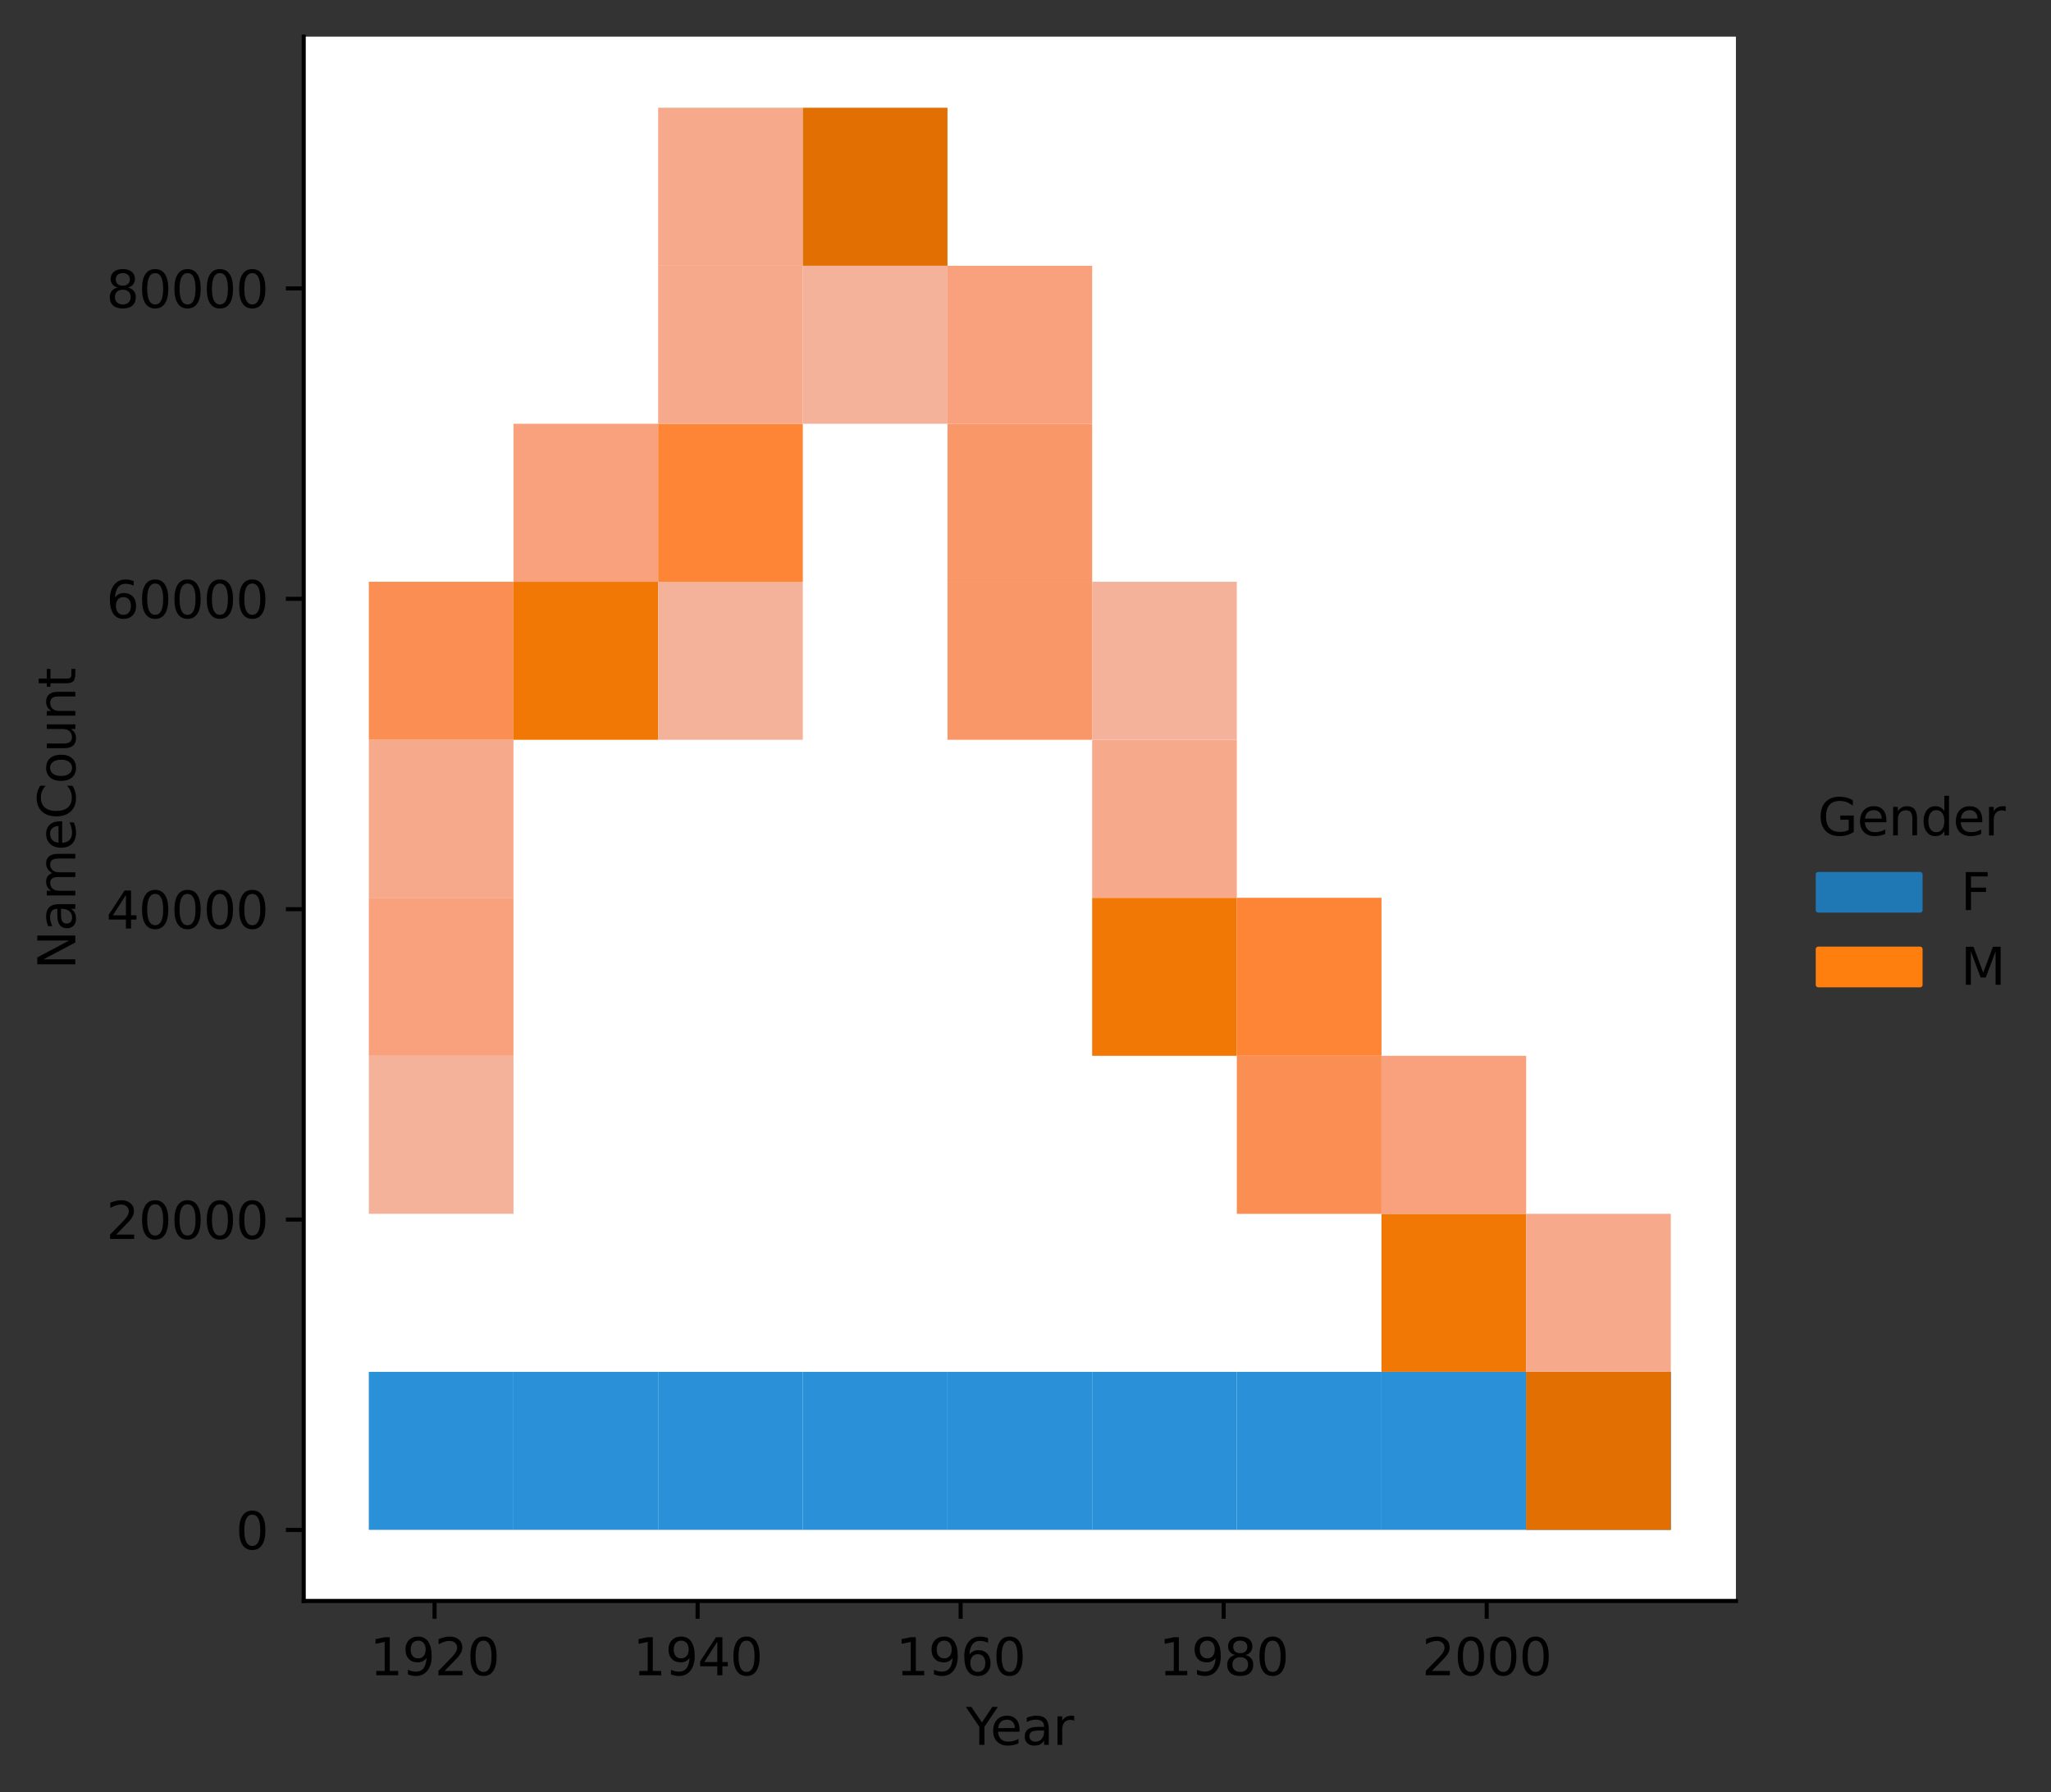 <?xml version="1.0" encoding="utf-8" standalone="no"?>
<!DOCTYPE svg PUBLIC "-//W3C//DTD SVG 1.1//EN"
  "http://www.w3.org/Graphics/SVG/1.1/DTD/svg11.dtd">
<svg height="352.156pt" version="1.1" viewBox="0 0 403.091 352.156" width="403.091pt" xmlns="http://www.w3.org/2000/svg" xmlns:xlink="http://www.w3.org/1999/xlink">
 <rect x="0" y="0" width="403.091" height="352.156" fill="#333333" stroke="none"/>
 <defs>
  <style type="text/css">*{stroke-linecap:butt;stroke-linejoin:round;}</style>
 </defs>
 <g id="figure_1">
  <g id="patch_1">
   <path d="M -0 352.156 
L 403.091 352.156 
L 403.091 0 
L -0 0 
z
" style="fill:none;"/>
  </g>
  <g id="axes_1">
   <g id="patch_2">
    <path d="M 59.691 314.6 
L 341.167 314.6 
L 341.167 7.2 
L 59.691 7.2 
z
" style="fill:#ffffff;"/>
   </g>
   <g id="QuadMesh_1">
    <path clip-path="url(#p4cb84ebfcb)" d="M 72.485 300.627 
L 100.917 300.627 
L 100.917 269.577 
L 72.485 269.577 
L 72.485 300.627 
" style="fill:#2a90d8;"/>
    <path clip-path="url(#p4cb84ebfcb)" d="M 100.917 300.627 
L 129.349 300.627 
L 129.349 269.577 
L 100.917 269.577 
L 100.917 300.627 
" style="fill:#2a90d8;"/>
    <path clip-path="url(#p4cb84ebfcb)" d="M 129.349 300.627 
L 157.781 300.627 
L 157.781 269.577 
L 129.349 269.577 
L 129.349 300.627 
" style="fill:#2a90d8;"/>
    <path clip-path="url(#p4cb84ebfcb)" d="M 157.781 300.627 
L 186.213 300.627 
L 186.213 269.577 
L 157.781 269.577 
L 157.781 300.627 
" style="fill:#2a90d8;"/>
    <path clip-path="url(#p4cb84ebfcb)" d="M 186.213 300.627 
L 214.645 300.627 
L 214.645 269.577 
L 186.213 269.577 
L 186.213 300.627 
" style="fill:#2a90d8;"/>
    <path clip-path="url(#p4cb84ebfcb)" d="M 214.645 300.627 
L 243.077 300.627 
L 243.077 269.577 
L 214.645 269.577 
L 214.645 300.627 
" style="fill:#2a90d8;"/>
    <path clip-path="url(#p4cb84ebfcb)" d="M 243.077 300.627 
L 271.509 300.627 
L 271.509 269.577 
L 243.077 269.577 
L 243.077 300.627 
" style="fill:#2a90d8;"/>
    <path clip-path="url(#p4cb84ebfcb)" d="M 271.509 300.627 
L 299.941 300.627 
L 299.941 269.577 
L 271.509 269.577 
L 271.509 300.627 
" style="fill:#2a90d8;"/>
    <path clip-path="url(#p4cb84ebfcb)" d="M 299.941 300.627 
L 328.373 300.627 
L 328.373 269.577 
L 299.941 269.577 
L 299.941 300.627 
" style="fill:#2c8bcf;"/>
    <path clip-path="url(#p4cb84ebfcb)" d="M 72.485 269.577 
L 100.917 269.577 
L 100.917 238.526 
L 72.485 238.526 
L 72.485 269.577 
" style="fill:none;"/>
    <path clip-path="url(#p4cb84ebfcb)" d="M 100.917 269.577 
L 129.349 269.577 
L 129.349 238.526 
L 100.917 238.526 
L 100.917 269.577 
" style="fill:none;"/>
    <path clip-path="url(#p4cb84ebfcb)" d="M 129.349 269.577 
L 157.781 269.577 
L 157.781 238.526 
L 129.349 238.526 
L 129.349 269.577 
" style="fill:none;"/>
    <path clip-path="url(#p4cb84ebfcb)" d="M 157.781 269.577 
L 186.213 269.577 
L 186.213 238.526 
L 157.781 238.526 
L 157.781 269.577 
" style="fill:none;"/>
    <path clip-path="url(#p4cb84ebfcb)" d="M 186.213 269.577 
L 214.645 269.577 
L 214.645 238.526 
L 186.213 238.526 
L 186.213 269.577 
" style="fill:none;"/>
    <path clip-path="url(#p4cb84ebfcb)" d="M 214.645 269.577 
L 243.077 269.577 
L 243.077 238.526 
L 214.645 238.526 
L 214.645 269.577 
" style="fill:none;"/>
    <path clip-path="url(#p4cb84ebfcb)" d="M 243.077 269.577 
L 271.509 269.577 
L 271.509 238.526 
L 243.077 238.526 
L 243.077 269.577 
" style="fill:none;"/>
    <path clip-path="url(#p4cb84ebfcb)" d="M 271.509 269.577 
L 299.941 269.577 
L 299.941 238.526 
L 271.509 238.526 
L 271.509 269.577 
" style="fill:none;"/>
    <path clip-path="url(#p4cb84ebfcb)" d="M 299.941 269.577 
L 328.373 269.577 
L 328.373 238.526 
L 299.941 238.526 
L 299.941 269.577 
" style="fill:none;"/>
    <path clip-path="url(#p4cb84ebfcb)" d="M 72.485 238.526 
L 100.917 238.526 
L 100.917 207.476 
L 72.485 207.476 
L 72.485 238.526 
" style="fill:none;"/>
    <path clip-path="url(#p4cb84ebfcb)" d="M 100.917 238.526 
L 129.349 238.526 
L 129.349 207.476 
L 100.917 207.476 
L 100.917 238.526 
" style="fill:none;"/>
    <path clip-path="url(#p4cb84ebfcb)" d="M 129.349 238.526 
L 157.781 238.526 
L 157.781 207.476 
L 129.349 207.476 
L 129.349 238.526 
" style="fill:none;"/>
    <path clip-path="url(#p4cb84ebfcb)" d="M 157.781 238.526 
L 186.213 238.526 
L 186.213 207.476 
L 157.781 207.476 
L 157.781 238.526 
" style="fill:none;"/>
    <path clip-path="url(#p4cb84ebfcb)" d="M 186.213 238.526 
L 214.645 238.526 
L 214.645 207.476 
L 186.213 207.476 
L 186.213 238.526 
" style="fill:none;"/>
    <path clip-path="url(#p4cb84ebfcb)" d="M 214.645 238.526 
L 243.077 238.526 
L 243.077 207.476 
L 214.645 207.476 
L 214.645 238.526 
" style="fill:none;"/>
    <path clip-path="url(#p4cb84ebfcb)" d="M 243.077 238.526 
L 271.509 238.526 
L 271.509 207.476 
L 243.077 207.476 
L 243.077 238.526 
" style="fill:none;"/>
    <path clip-path="url(#p4cb84ebfcb)" d="M 271.509 238.526 
L 299.941 238.526 
L 299.941 207.476 
L 271.509 207.476 
L 271.509 238.526 
" style="fill:none;"/>
    <path clip-path="url(#p4cb84ebfcb)" d="M 299.941 238.526 
L 328.373 238.526 
L 328.373 207.476 
L 299.941 207.476 
L 299.941 238.526 
" style="fill:none;"/>
    <path clip-path="url(#p4cb84ebfcb)" d="M 72.485 207.476 
L 100.917 207.476 
L 100.917 176.425 
L 72.485 176.425 
L 72.485 207.476 
" style="fill:none;"/>
    <path clip-path="url(#p4cb84ebfcb)" d="M 100.917 207.476 
L 129.349 207.476 
L 129.349 176.425 
L 100.917 176.425 
L 100.917 207.476 
" style="fill:none;"/>
    <path clip-path="url(#p4cb84ebfcb)" d="M 129.349 207.476 
L 157.781 207.476 
L 157.781 176.425 
L 129.349 176.425 
L 129.349 207.476 
" style="fill:none;"/>
    <path clip-path="url(#p4cb84ebfcb)" d="M 157.781 207.476 
L 186.213 207.476 
L 186.213 176.425 
L 157.781 176.425 
L 157.781 207.476 
" style="fill:none;"/>
    <path clip-path="url(#p4cb84ebfcb)" d="M 186.213 207.476 
L 214.645 207.476 
L 214.645 176.425 
L 186.213 176.425 
L 186.213 207.476 
" style="fill:none;"/>
    <path clip-path="url(#p4cb84ebfcb)" d="M 214.645 207.476 
L 243.077 207.476 
L 243.077 176.425 
L 214.645 176.425 
L 214.645 207.476 
" style="fill:none;"/>
    <path clip-path="url(#p4cb84ebfcb)" d="M 243.077 207.476 
L 271.509 207.476 
L 271.509 176.425 
L 243.077 176.425 
L 243.077 207.476 
" style="fill:none;"/>
    <path clip-path="url(#p4cb84ebfcb)" d="M 271.509 207.476 
L 299.941 207.476 
L 299.941 176.425 
L 271.509 176.425 
L 271.509 207.476 
" style="fill:none;"/>
    <path clip-path="url(#p4cb84ebfcb)" d="M 299.941 207.476 
L 328.373 207.476 
L 328.373 176.425 
L 299.941 176.425 
L 299.941 207.476 
" style="fill:none;"/>
    <path clip-path="url(#p4cb84ebfcb)" d="M 72.485 176.425 
L 100.917 176.425 
L 100.917 145.375 
L 72.485 145.375 
L 72.485 176.425 
" style="fill:none;"/>
    <path clip-path="url(#p4cb84ebfcb)" d="M 100.917 176.425 
L 129.349 176.425 
L 129.349 145.375 
L 100.917 145.375 
L 100.917 176.425 
" style="fill:none;"/>
    <path clip-path="url(#p4cb84ebfcb)" d="M 129.349 176.425 
L 157.781 176.425 
L 157.781 145.375 
L 129.349 145.375 
L 129.349 176.425 
" style="fill:none;"/>
    <path clip-path="url(#p4cb84ebfcb)" d="M 157.781 176.425 
L 186.213 176.425 
L 186.213 145.375 
L 157.781 145.375 
L 157.781 176.425 
" style="fill:none;"/>
    <path clip-path="url(#p4cb84ebfcb)" d="M 186.213 176.425 
L 214.645 176.425 
L 214.645 145.375 
L 186.213 145.375 
L 186.213 176.425 
" style="fill:none;"/>
    <path clip-path="url(#p4cb84ebfcb)" d="M 214.645 176.425 
L 243.077 176.425 
L 243.077 145.375 
L 214.645 145.375 
L 214.645 176.425 
" style="fill:none;"/>
    <path clip-path="url(#p4cb84ebfcb)" d="M 243.077 176.425 
L 271.509 176.425 
L 271.509 145.375 
L 243.077 145.375 
L 243.077 176.425 
" style="fill:none;"/>
    <path clip-path="url(#p4cb84ebfcb)" d="M 271.509 176.425 
L 299.941 176.425 
L 299.941 145.375 
L 271.509 145.375 
L 271.509 176.425 
" style="fill:none;"/>
    <path clip-path="url(#p4cb84ebfcb)" d="M 299.941 176.425 
L 328.373 176.425 
L 328.373 145.375 
L 299.941 145.375 
L 299.941 176.425 
" style="fill:none;"/>
    <path clip-path="url(#p4cb84ebfcb)" d="M 72.485 145.375 
L 100.917 145.375 
L 100.917 114.324 
L 72.485 114.324 
L 72.485 145.375 
" style="fill:none;"/>
    <path clip-path="url(#p4cb84ebfcb)" d="M 100.917 145.375 
L 129.349 145.375 
L 129.349 114.324 
L 100.917 114.324 
L 100.917 145.375 
" style="fill:none;"/>
    <path clip-path="url(#p4cb84ebfcb)" d="M 129.349 145.375 
L 157.781 145.375 
L 157.781 114.324 
L 129.349 114.324 
L 129.349 145.375 
" style="fill:none;"/>
    <path clip-path="url(#p4cb84ebfcb)" d="M 157.781 145.375 
L 186.213 145.375 
L 186.213 114.324 
L 157.781 114.324 
L 157.781 145.375 
" style="fill:none;"/>
    <path clip-path="url(#p4cb84ebfcb)" d="M 186.213 145.375 
L 214.645 145.375 
L 214.645 114.324 
L 186.213 114.324 
L 186.213 145.375 
" style="fill:none;"/>
    <path clip-path="url(#p4cb84ebfcb)" d="M 214.645 145.375 
L 243.077 145.375 
L 243.077 114.324 
L 214.645 114.324 
L 214.645 145.375 
" style="fill:none;"/>
    <path clip-path="url(#p4cb84ebfcb)" d="M 243.077 145.375 
L 271.509 145.375 
L 271.509 114.324 
L 243.077 114.324 
L 243.077 145.375 
" style="fill:none;"/>
    <path clip-path="url(#p4cb84ebfcb)" d="M 271.509 145.375 
L 299.941 145.375 
L 299.941 114.324 
L 271.509 114.324 
L 271.509 145.375 
" style="fill:none;"/>
    <path clip-path="url(#p4cb84ebfcb)" d="M 299.941 145.375 
L 328.373 145.375 
L 328.373 114.324 
L 299.941 114.324 
L 299.941 145.375 
" style="fill:none;"/>
    <path clip-path="url(#p4cb84ebfcb)" d="M 72.485 114.324 
L 100.917 114.324 
L 100.917 83.274 
L 72.485 83.274 
L 72.485 114.324 
" style="fill:none;"/>
    <path clip-path="url(#p4cb84ebfcb)" d="M 100.917 114.324 
L 129.349 114.324 
L 129.349 83.274 
L 100.917 83.274 
L 100.917 114.324 
" style="fill:none;"/>
    <path clip-path="url(#p4cb84ebfcb)" d="M 129.349 114.324 
L 157.781 114.324 
L 157.781 83.274 
L 129.349 83.274 
L 129.349 114.324 
" style="fill:none;"/>
    <path clip-path="url(#p4cb84ebfcb)" d="M 157.781 114.324 
L 186.213 114.324 
L 186.213 83.274 
L 157.781 83.274 
L 157.781 114.324 
" style="fill:none;"/>
    <path clip-path="url(#p4cb84ebfcb)" d="M 186.213 114.324 
L 214.645 114.324 
L 214.645 83.274 
L 186.213 83.274 
L 186.213 114.324 
" style="fill:none;"/>
    <path clip-path="url(#p4cb84ebfcb)" d="M 214.645 114.324 
L 243.077 114.324 
L 243.077 83.274 
L 214.645 83.274 
L 214.645 114.324 
" style="fill:none;"/>
    <path clip-path="url(#p4cb84ebfcb)" d="M 243.077 114.324 
L 271.509 114.324 
L 271.509 83.274 
L 243.077 83.274 
L 243.077 114.324 
" style="fill:none;"/>
    <path clip-path="url(#p4cb84ebfcb)" d="M 271.509 114.324 
L 299.941 114.324 
L 299.941 83.274 
L 271.509 83.274 
L 271.509 114.324 
" style="fill:none;"/>
    <path clip-path="url(#p4cb84ebfcb)" d="M 299.941 114.324 
L 328.373 114.324 
L 328.373 83.274 
L 299.941 83.274 
L 299.941 114.324 
" style="fill:none;"/>
    <path clip-path="url(#p4cb84ebfcb)" d="M 72.485 83.274 
L 100.917 83.274 
L 100.917 52.223 
L 72.485 52.223 
L 72.485 83.274 
" style="fill:none;"/>
    <path clip-path="url(#p4cb84ebfcb)" d="M 100.917 83.274 
L 129.349 83.274 
L 129.349 52.223 
L 100.917 52.223 
L 100.917 83.274 
" style="fill:none;"/>
    <path clip-path="url(#p4cb84ebfcb)" d="M 129.349 83.274 
L 157.781 83.274 
L 157.781 52.223 
L 129.349 52.223 
L 129.349 83.274 
" style="fill:none;"/>
    <path clip-path="url(#p4cb84ebfcb)" d="M 157.781 83.274 
L 186.213 83.274 
L 186.213 52.223 
L 157.781 52.223 
L 157.781 83.274 
" style="fill:none;"/>
    <path clip-path="url(#p4cb84ebfcb)" d="M 186.213 83.274 
L 214.645 83.274 
L 214.645 52.223 
L 186.213 52.223 
L 186.213 83.274 
" style="fill:none;"/>
    <path clip-path="url(#p4cb84ebfcb)" d="M 214.645 83.274 
L 243.077 83.274 
L 243.077 52.223 
L 214.645 52.223 
L 214.645 83.274 
" style="fill:none;"/>
    <path clip-path="url(#p4cb84ebfcb)" d="M 243.077 83.274 
L 271.509 83.274 
L 271.509 52.223 
L 243.077 52.223 
L 243.077 83.274 
" style="fill:none;"/>
    <path clip-path="url(#p4cb84ebfcb)" d="M 271.509 83.274 
L 299.941 83.274 
L 299.941 52.223 
L 271.509 52.223 
L 271.509 83.274 
" style="fill:none;"/>
    <path clip-path="url(#p4cb84ebfcb)" d="M 299.941 83.274 
L 328.373 83.274 
L 328.373 52.223 
L 299.941 52.223 
L 299.941 83.274 
" style="fill:none;"/>
    <path clip-path="url(#p4cb84ebfcb)" d="M 72.485 52.223 
L 100.917 52.223 
L 100.917 21.173 
L 72.485 21.173 
L 72.485 52.223 
" style="fill:none;"/>
    <path clip-path="url(#p4cb84ebfcb)" d="M 100.917 52.223 
L 129.349 52.223 
L 129.349 21.173 
L 100.917 21.173 
L 100.917 52.223 
" style="fill:none;"/>
    <path clip-path="url(#p4cb84ebfcb)" d="M 129.349 52.223 
L 157.781 52.223 
L 157.781 21.173 
L 129.349 21.173 
L 129.349 52.223 
" style="fill:none;"/>
    <path clip-path="url(#p4cb84ebfcb)" d="M 157.781 52.223 
L 186.213 52.223 
L 186.213 21.173 
L 157.781 21.173 
L 157.781 52.223 
" style="fill:none;"/>
    <path clip-path="url(#p4cb84ebfcb)" d="M 186.213 52.223 
L 214.645 52.223 
L 214.645 21.173 
L 186.213 21.173 
L 186.213 52.223 
" style="fill:none;"/>
    <path clip-path="url(#p4cb84ebfcb)" d="M 214.645 52.223 
L 243.077 52.223 
L 243.077 21.173 
L 214.645 21.173 
L 214.645 52.223 
" style="fill:none;"/>
    <path clip-path="url(#p4cb84ebfcb)" d="M 243.077 52.223 
L 271.509 52.223 
L 271.509 21.173 
L 243.077 21.173 
L 243.077 52.223 
" style="fill:none;"/>
    <path clip-path="url(#p4cb84ebfcb)" d="M 271.509 52.223 
L 299.941 52.223 
L 299.941 21.173 
L 271.509 21.173 
L 271.509 52.223 
" style="fill:none;"/>
    <path clip-path="url(#p4cb84ebfcb)" d="M 299.941 52.223 
L 328.373 52.223 
L 328.373 21.173 
L 299.941 21.173 
L 299.941 52.223 
" style="fill:none;"/>
   </g>
   <g id="QuadMesh_2">
    <path clip-path="url(#p4cb84ebfcb)" d="M 72.485 300.627 
L 100.917 300.627 
L 100.917 269.577 
L 72.485 269.577 
L 72.485 300.627 
" style="fill:none;"/>
    <path clip-path="url(#p4cb84ebfcb)" d="M 100.917 300.627 
L 129.349 300.627 
L 129.349 269.577 
L 100.917 269.577 
L 100.917 300.627 
" style="fill:none;"/>
    <path clip-path="url(#p4cb84ebfcb)" d="M 129.349 300.627 
L 157.781 300.627 
L 157.781 269.577 
L 129.349 269.577 
L 129.349 300.627 
" style="fill:none;"/>
    <path clip-path="url(#p4cb84ebfcb)" d="M 157.781 300.627 
L 186.213 300.627 
L 186.213 269.577 
L 157.781 269.577 
L 157.781 300.627 
" style="fill:none;"/>
    <path clip-path="url(#p4cb84ebfcb)" d="M 186.213 300.627 
L 214.645 300.627 
L 214.645 269.577 
L 186.213 269.577 
L 186.213 300.627 
" style="fill:none;"/>
    <path clip-path="url(#p4cb84ebfcb)" d="M 214.645 300.627 
L 243.077 300.627 
L 243.077 269.577 
L 214.645 269.577 
L 214.645 300.627 
" style="fill:none;"/>
    <path clip-path="url(#p4cb84ebfcb)" d="M 243.077 300.627 
L 271.509 300.627 
L 271.509 269.577 
L 243.077 269.577 
L 243.077 300.627 
" style="fill:none;"/>
    <path clip-path="url(#p4cb84ebfcb)" d="M 271.509 300.627 
L 299.941 300.627 
L 299.941 269.577 
L 271.509 269.577 
L 271.509 300.627 
" style="fill:none;"/>
    <path clip-path="url(#p4cb84ebfcb)" d="M 299.941 300.627 
L 328.373 300.627 
L 328.373 269.577 
L 299.941 269.577 
L 299.941 300.627 
" style="fill:#e26f01;"/>
    <path clip-path="url(#p4cb84ebfcb)" d="M 72.485 269.577 
L 100.917 269.577 
L 100.917 238.526 
L 72.485 238.526 
L 72.485 269.577 
" style="fill:none;"/>
    <path clip-path="url(#p4cb84ebfcb)" d="M 100.917 269.577 
L 129.349 269.577 
L 129.349 238.526 
L 100.917 238.526 
L 100.917 269.577 
" style="fill:none;"/>
    <path clip-path="url(#p4cb84ebfcb)" d="M 129.349 269.577 
L 157.781 269.577 
L 157.781 238.526 
L 129.349 238.526 
L 129.349 269.577 
" style="fill:none;"/>
    <path clip-path="url(#p4cb84ebfcb)" d="M 157.781 269.577 
L 186.213 269.577 
L 186.213 238.526 
L 157.781 238.526 
L 157.781 269.577 
" style="fill:none;"/>
    <path clip-path="url(#p4cb84ebfcb)" d="M 186.213 269.577 
L 214.645 269.577 
L 214.645 238.526 
L 186.213 238.526 
L 186.213 269.577 
" style="fill:none;"/>
    <path clip-path="url(#p4cb84ebfcb)" d="M 214.645 269.577 
L 243.077 269.577 
L 243.077 238.526 
L 214.645 238.526 
L 214.645 269.577 
" style="fill:none;"/>
    <path clip-path="url(#p4cb84ebfcb)" d="M 243.077 269.577 
L 271.509 269.577 
L 271.509 238.526 
L 243.077 238.526 
L 243.077 269.577 
" style="fill:none;"/>
    <path clip-path="url(#p4cb84ebfcb)" d="M 271.509 269.577 
L 299.941 269.577 
L 299.941 238.526 
L 271.509 238.526 
L 271.509 269.577 
" style="fill:#f27805;"/>
    <path clip-path="url(#p4cb84ebfcb)" d="M 299.941 269.577 
L 328.373 269.577 
L 328.373 238.526 
L 299.941 238.526 
L 299.941 269.577 
" style="fill:#f6a98b;"/>
    <path clip-path="url(#p4cb84ebfcb)" d="M 72.485 238.526 
L 100.917 238.526 
L 100.917 207.476 
L 72.485 207.476 
L 72.485 238.526 
" style="fill:#f4b29a;"/>
    <path clip-path="url(#p4cb84ebfcb)" d="M 100.917 238.526 
L 129.349 238.526 
L 129.349 207.476 
L 100.917 207.476 
L 100.917 238.526 
" style="fill:none;"/>
    <path clip-path="url(#p4cb84ebfcb)" d="M 129.349 238.526 
L 157.781 238.526 
L 157.781 207.476 
L 129.349 207.476 
L 129.349 238.526 
" style="fill:none;"/>
    <path clip-path="url(#p4cb84ebfcb)" d="M 157.781 238.526 
L 186.213 238.526 
L 186.213 207.476 
L 157.781 207.476 
L 157.781 238.526 
" style="fill:none;"/>
    <path clip-path="url(#p4cb84ebfcb)" d="M 186.213 238.526 
L 214.645 238.526 
L 214.645 207.476 
L 186.213 207.476 
L 186.213 238.526 
" style="fill:none;"/>
    <path clip-path="url(#p4cb84ebfcb)" d="M 214.645 238.526 
L 243.077 238.526 
L 243.077 207.476 
L 214.645 207.476 
L 214.645 238.526 
" style="fill:none;"/>
    <path clip-path="url(#p4cb84ebfcb)" d="M 243.077 238.526 
L 271.509 238.526 
L 271.509 207.476 
L 243.077 207.476 
L 243.077 238.526 
" style="fill:#fb8e52;"/>
    <path clip-path="url(#p4cb84ebfcb)" d="M 271.509 238.526 
L 299.941 238.526 
L 299.941 207.476 
L 271.509 207.476 
L 271.509 238.526 
" style="fill:#f8a17c;"/>
    <path clip-path="url(#p4cb84ebfcb)" d="M 299.941 238.526 
L 328.373 238.526 
L 328.373 207.476 
L 299.941 207.476 
L 299.941 238.526 
" style="fill:none;"/>
    <path clip-path="url(#p4cb84ebfcb)" d="M 72.485 207.476 
L 100.917 207.476 
L 100.917 176.425 
L 72.485 176.425 
L 72.485 207.476 
" style="fill:#f8a17c;"/>
    <path clip-path="url(#p4cb84ebfcb)" d="M 100.917 207.476 
L 129.349 207.476 
L 129.349 176.425 
L 100.917 176.425 
L 100.917 207.476 
" style="fill:none;"/>
    <path clip-path="url(#p4cb84ebfcb)" d="M 129.349 207.476 
L 157.781 207.476 
L 157.781 176.425 
L 129.349 176.425 
L 129.349 207.476 
" style="fill:none;"/>
    <path clip-path="url(#p4cb84ebfcb)" d="M 157.781 207.476 
L 186.213 207.476 
L 186.213 176.425 
L 157.781 176.425 
L 157.781 207.476 
" style="fill:none;"/>
    <path clip-path="url(#p4cb84ebfcb)" d="M 186.213 207.476 
L 214.645 207.476 
L 214.645 176.425 
L 186.213 176.425 
L 186.213 207.476 
" style="fill:none;"/>
    <path clip-path="url(#p4cb84ebfcb)" d="M 214.645 207.476 
L 243.077 207.476 
L 243.077 176.425 
L 214.645 176.425 
L 214.645 207.476 
" style="fill:#f27805;"/>
    <path clip-path="url(#p4cb84ebfcb)" d="M 243.077 207.476 
L 271.509 207.476 
L 271.509 176.425 
L 243.077 176.425 
L 243.077 207.476 
" style="fill:#fd8535;"/>
    <path clip-path="url(#p4cb84ebfcb)" d="M 271.509 207.476 
L 299.941 207.476 
L 299.941 176.425 
L 271.509 176.425 
L 271.509 207.476 
" style="fill:none;"/>
    <path clip-path="url(#p4cb84ebfcb)" d="M 299.941 207.476 
L 328.373 207.476 
L 328.373 176.425 
L 299.941 176.425 
L 299.941 207.476 
" style="fill:none;"/>
    <path clip-path="url(#p4cb84ebfcb)" d="M 72.485 176.425 
L 100.917 176.425 
L 100.917 145.375 
L 72.485 145.375 
L 72.485 176.425 
" style="fill:#f6a98b;"/>
    <path clip-path="url(#p4cb84ebfcb)" d="M 100.917 176.425 
L 129.349 176.425 
L 129.349 145.375 
L 100.917 145.375 
L 100.917 176.425 
" style="fill:none;"/>
    <path clip-path="url(#p4cb84ebfcb)" d="M 129.349 176.425 
L 157.781 176.425 
L 157.781 145.375 
L 129.349 145.375 
L 129.349 176.425 
" style="fill:none;"/>
    <path clip-path="url(#p4cb84ebfcb)" d="M 157.781 176.425 
L 186.213 176.425 
L 186.213 145.375 
L 157.781 145.375 
L 157.781 176.425 
" style="fill:none;"/>
    <path clip-path="url(#p4cb84ebfcb)" d="M 186.213 176.425 
L 214.645 176.425 
L 214.645 145.375 
L 186.213 145.375 
L 186.213 176.425 
" style="fill:none;"/>
    <path clip-path="url(#p4cb84ebfcb)" d="M 214.645 176.425 
L 243.077 176.425 
L 243.077 145.375 
L 214.645 145.375 
L 214.645 176.425 
" style="fill:#f6a98b;"/>
    <path clip-path="url(#p4cb84ebfcb)" d="M 243.077 176.425 
L 271.509 176.425 
L 271.509 145.375 
L 243.077 145.375 
L 243.077 176.425 
" style="fill:none;"/>
    <path clip-path="url(#p4cb84ebfcb)" d="M 271.509 176.425 
L 299.941 176.425 
L 299.941 145.375 
L 271.509 145.375 
L 271.509 176.425 
" style="fill:none;"/>
    <path clip-path="url(#p4cb84ebfcb)" d="M 299.941 176.425 
L 328.373 176.425 
L 328.373 145.375 
L 299.941 145.375 
L 299.941 176.425 
" style="fill:none;"/>
    <path clip-path="url(#p4cb84ebfcb)" d="M 72.485 145.375 
L 100.917 145.375 
L 100.917 114.324 
L 72.485 114.324 
L 72.485 145.375 
" style="fill:#fb8e52;"/>
    <path clip-path="url(#p4cb84ebfcb)" d="M 100.917 145.375 
L 129.349 145.375 
L 129.349 114.324 
L 100.917 114.324 
L 100.917 145.375 
" style="fill:#f27805;"/>
    <path clip-path="url(#p4cb84ebfcb)" d="M 129.349 145.375 
L 157.781 145.375 
L 157.781 114.324 
L 129.349 114.324 
L 129.349 145.375 
" style="fill:#f4b29a;"/>
    <path clip-path="url(#p4cb84ebfcb)" d="M 157.781 145.375 
L 186.213 145.375 
L 186.213 114.324 
L 157.781 114.324 
L 157.781 145.375 
" style="fill:none;"/>
    <path clip-path="url(#p4cb84ebfcb)" d="M 186.213 145.375 
L 214.645 145.375 
L 214.645 114.324 
L 186.213 114.324 
L 186.213 145.375 
" style="fill:#fa9769;"/>
    <path clip-path="url(#p4cb84ebfcb)" d="M 214.645 145.375 
L 243.077 145.375 
L 243.077 114.324 
L 214.645 114.324 
L 214.645 145.375 
" style="fill:#f4b29a;"/>
    <path clip-path="url(#p4cb84ebfcb)" d="M 243.077 145.375 
L 271.509 145.375 
L 271.509 114.324 
L 243.077 114.324 
L 243.077 145.375 
" style="fill:none;"/>
    <path clip-path="url(#p4cb84ebfcb)" d="M 271.509 145.375 
L 299.941 145.375 
L 299.941 114.324 
L 271.509 114.324 
L 271.509 145.375 
" style="fill:none;"/>
    <path clip-path="url(#p4cb84ebfcb)" d="M 299.941 145.375 
L 328.373 145.375 
L 328.373 114.324 
L 299.941 114.324 
L 299.941 145.375 
" style="fill:none;"/>
    <path clip-path="url(#p4cb84ebfcb)" d="M 72.485 114.324 
L 100.917 114.324 
L 100.917 83.274 
L 72.485 83.274 
L 72.485 114.324 
" style="fill:none;"/>
    <path clip-path="url(#p4cb84ebfcb)" d="M 100.917 114.324 
L 129.349 114.324 
L 129.349 83.274 
L 100.917 83.274 
L 100.917 114.324 
" style="fill:#f8a17c;"/>
    <path clip-path="url(#p4cb84ebfcb)" d="M 129.349 114.324 
L 157.781 114.324 
L 157.781 83.274 
L 129.349 83.274 
L 129.349 114.324 
" style="fill:#fd8535;"/>
    <path clip-path="url(#p4cb84ebfcb)" d="M 157.781 114.324 
L 186.213 114.324 
L 186.213 83.274 
L 157.781 83.274 
L 157.781 114.324 
" style="fill:none;"/>
    <path clip-path="url(#p4cb84ebfcb)" d="M 186.213 114.324 
L 214.645 114.324 
L 214.645 83.274 
L 186.213 83.274 
L 186.213 114.324 
" style="fill:#fa9769;"/>
    <path clip-path="url(#p4cb84ebfcb)" d="M 214.645 114.324 
L 243.077 114.324 
L 243.077 83.274 
L 214.645 83.274 
L 214.645 114.324 
" style="fill:none;"/>
    <path clip-path="url(#p4cb84ebfcb)" d="M 243.077 114.324 
L 271.509 114.324 
L 271.509 83.274 
L 243.077 83.274 
L 243.077 114.324 
" style="fill:none;"/>
    <path clip-path="url(#p4cb84ebfcb)" d="M 271.509 114.324 
L 299.941 114.324 
L 299.941 83.274 
L 271.509 83.274 
L 271.509 114.324 
" style="fill:none;"/>
    <path clip-path="url(#p4cb84ebfcb)" d="M 299.941 114.324 
L 328.373 114.324 
L 328.373 83.274 
L 299.941 83.274 
L 299.941 114.324 
" style="fill:none;"/>
    <path clip-path="url(#p4cb84ebfcb)" d="M 72.485 83.274 
L 100.917 83.274 
L 100.917 52.223 
L 72.485 52.223 
L 72.485 83.274 
" style="fill:none;"/>
    <path clip-path="url(#p4cb84ebfcb)" d="M 100.917 83.274 
L 129.349 83.274 
L 129.349 52.223 
L 100.917 52.223 
L 100.917 83.274 
" style="fill:none;"/>
    <path clip-path="url(#p4cb84ebfcb)" d="M 129.349 83.274 
L 157.781 83.274 
L 157.781 52.223 
L 129.349 52.223 
L 129.349 83.274 
" style="fill:#f6a98b;"/>
    <path clip-path="url(#p4cb84ebfcb)" d="M 157.781 83.274 
L 186.213 83.274 
L 186.213 52.223 
L 157.781 52.223 
L 157.781 83.274 
" style="fill:#f4b29a;"/>
    <path clip-path="url(#p4cb84ebfcb)" d="M 186.213 83.274 
L 214.645 83.274 
L 214.645 52.223 
L 186.213 52.223 
L 186.213 83.274 
" style="fill:#f8a17c;"/>
    <path clip-path="url(#p4cb84ebfcb)" d="M 214.645 83.274 
L 243.077 83.274 
L 243.077 52.223 
L 214.645 52.223 
L 214.645 83.274 
" style="fill:none;"/>
    <path clip-path="url(#p4cb84ebfcb)" d="M 243.077 83.274 
L 271.509 83.274 
L 271.509 52.223 
L 243.077 52.223 
L 243.077 83.274 
" style="fill:none;"/>
    <path clip-path="url(#p4cb84ebfcb)" d="M 271.509 83.274 
L 299.941 83.274 
L 299.941 52.223 
L 271.509 52.223 
L 271.509 83.274 
" style="fill:none;"/>
    <path clip-path="url(#p4cb84ebfcb)" d="M 299.941 83.274 
L 328.373 83.274 
L 328.373 52.223 
L 299.941 52.223 
L 299.941 83.274 
" style="fill:none;"/>
    <path clip-path="url(#p4cb84ebfcb)" d="M 72.485 52.223 
L 100.917 52.223 
L 100.917 21.173 
L 72.485 21.173 
L 72.485 52.223 
" style="fill:none;"/>
    <path clip-path="url(#p4cb84ebfcb)" d="M 100.917 52.223 
L 129.349 52.223 
L 129.349 21.173 
L 100.917 21.173 
L 100.917 52.223 
" style="fill:none;"/>
    <path clip-path="url(#p4cb84ebfcb)" d="M 129.349 52.223 
L 157.781 52.223 
L 157.781 21.173 
L 129.349 21.173 
L 129.349 52.223 
" style="fill:#f6a98b;"/>
    <path clip-path="url(#p4cb84ebfcb)" d="M 157.781 52.223 
L 186.213 52.223 
L 186.213 21.173 
L 157.781 21.173 
L 157.781 52.223 
" style="fill:#e26f01;"/>
    <path clip-path="url(#p4cb84ebfcb)" d="M 186.213 52.223 
L 214.645 52.223 
L 214.645 21.173 
L 186.213 21.173 
L 186.213 52.223 
" style="fill:none;"/>
    <path clip-path="url(#p4cb84ebfcb)" d="M 214.645 52.223 
L 243.077 52.223 
L 243.077 21.173 
L 214.645 21.173 
L 214.645 52.223 
" style="fill:none;"/>
    <path clip-path="url(#p4cb84ebfcb)" d="M 243.077 52.223 
L 271.509 52.223 
L 271.509 21.173 
L 243.077 21.173 
L 243.077 52.223 
" style="fill:none;"/>
    <path clip-path="url(#p4cb84ebfcb)" d="M 271.509 52.223 
L 299.941 52.223 
L 299.941 21.173 
L 271.509 21.173 
L 271.509 52.223 
" style="fill:none;"/>
    <path clip-path="url(#p4cb84ebfcb)" d="M 299.941 52.223 
L 328.373 52.223 
L 328.373 21.173 
L 299.941 21.173 
L 299.941 52.223 
" style="fill:none;"/>
   </g>
   <g id="matplotlib.axis_1">
    <g id="xtick_1">
     <g id="line2d_1">
      <defs>
       <path d="M 0 0 
L 0 3.5 
" id="m208ef7cdc2" style="stroke:#000000;stroke-width:0.8;"/>
      </defs>
      <g>
       <use style="stroke:#000000;stroke-width:0.8;" x="85.409" xlink:href="#m208ef7cdc2" y="314.6"/>
      </g>
     </g>
     <g id="text_1">
      <!-- 1920 -->
      <g transform="translate(72.684 329.198)scale(0.1 -0.1)">
       <defs>
        <path d="M 794 531 
L 1825 531 
L 1825 4091 
L 703 3866 
L 703 4441 
L 1819 4666 
L 2450 4666 
L 2450 531 
L 3481 531 
L 3481 0 
L 794 0 
L 794 531 
z
" id="DejaVuSans-31" transform="scale(0.016)"/>
        <path d="M 703 97 
L 703 672 
Q 941 559 1184 500 
Q 1428 441 1663 441 
Q 2288 441 2617 861 
Q 2947 1281 2994 2138 
Q 2813 1869 2534 1725 
Q 2256 1581 1919 1581 
Q 1219 1581 811 2004 
Q 403 2428 403 3163 
Q 403 3881 828 4315 
Q 1253 4750 1959 4750 
Q 2769 4750 3195 4129 
Q 3622 3509 3622 2328 
Q 3622 1225 3098 567 
Q 2575 -91 1691 -91 
Q 1453 -91 1209 -44 
Q 966 3 703 97 
z
M 1959 2075 
Q 2384 2075 2632 2365 
Q 2881 2656 2881 3163 
Q 2881 3666 2632 3958 
Q 2384 4250 1959 4250 
Q 1534 4250 1286 3958 
Q 1038 3666 1038 3163 
Q 1038 2656 1286 2365 
Q 1534 2075 1959 2075 
z
" id="DejaVuSans-39" transform="scale(0.016)"/>
        <path d="M 1228 531 
L 3431 531 
L 3431 0 
L 469 0 
L 469 531 
Q 828 903 1448 1529 
Q 2069 2156 2228 2338 
Q 2531 2678 2651 2914 
Q 2772 3150 2772 3378 
Q 2772 3750 2511 3984 
Q 2250 4219 1831 4219 
Q 1534 4219 1204 4116 
Q 875 4013 500 3803 
L 500 4441 
Q 881 4594 1212 4672 
Q 1544 4750 1819 4750 
Q 2544 4750 2975 4387 
Q 3406 4025 3406 3419 
Q 3406 3131 3298 2873 
Q 3191 2616 2906 2266 
Q 2828 2175 2409 1742 
Q 1991 1309 1228 531 
z
" id="DejaVuSans-32" transform="scale(0.016)"/>
        <path d="M 2034 4250 
Q 1547 4250 1301 3770 
Q 1056 3291 1056 2328 
Q 1056 1369 1301 889 
Q 1547 409 2034 409 
Q 2525 409 2770 889 
Q 3016 1369 3016 2328 
Q 3016 3291 2770 3770 
Q 2525 4250 2034 4250 
z
M 2034 4750 
Q 2819 4750 3233 4129 
Q 3647 3509 3647 2328 
Q 3647 1150 3233 529 
Q 2819 -91 2034 -91 
Q 1250 -91 836 529 
Q 422 1150 422 2328 
Q 422 3509 836 4129 
Q 1250 4750 2034 4750 
z
" id="DejaVuSans-30" transform="scale(0.016)"/>
       </defs>
       <use xlink:href="#DejaVuSans-31"/>
       <use x="63.623" xlink:href="#DejaVuSans-39"/>
       <use x="127.246" xlink:href="#DejaVuSans-32"/>
       <use x="190.869" xlink:href="#DejaVuSans-30"/>
      </g>
     </g>
    </g>
    <g id="xtick_2">
     <g id="line2d_2">
      <g>
       <use style="stroke:#000000;stroke-width:0.8;" x="137.103" xlink:href="#m208ef7cdc2" y="314.6"/>
      </g>
     </g>
     <g id="text_2">
      <!-- 1940 -->
      <g transform="translate(124.378 329.198)scale(0.1 -0.1)">
       <defs>
        <path d="M 2419 4116 
L 825 1625 
L 2419 1625 
L 2419 4116 
z
M 2253 4666 
L 3047 4666 
L 3047 1625 
L 3713 1625 
L 3713 1100 
L 3047 1100 
L 3047 0 
L 2419 0 
L 2419 1100 
L 313 1100 
L 313 1709 
L 2253 4666 
z
" id="DejaVuSans-34" transform="scale(0.016)"/>
       </defs>
       <use xlink:href="#DejaVuSans-31"/>
       <use x="63.623" xlink:href="#DejaVuSans-39"/>
       <use x="127.246" xlink:href="#DejaVuSans-34"/>
       <use x="190.869" xlink:href="#DejaVuSans-30"/>
      </g>
     </g>
    </g>
    <g id="xtick_3">
     <g id="line2d_3">
      <g>
       <use style="stroke:#000000;stroke-width:0.8;" x="188.798" xlink:href="#m208ef7cdc2" y="314.6"/>
      </g>
     </g>
     <g id="text_3">
      <!-- 1960 -->
      <g transform="translate(176.072 329.198)scale(0.1 -0.1)">
       <defs>
        <path d="M 2113 2584 
Q 1688 2584 1439 2293 
Q 1191 2003 1191 1497 
Q 1191 994 1439 701 
Q 1688 409 2113 409 
Q 2538 409 2786 701 
Q 3034 994 3034 1497 
Q 3034 2003 2786 2293 
Q 2538 2584 2113 2584 
z
M 3366 4563 
L 3366 3988 
Q 3128 4100 2886 4159 
Q 2644 4219 2406 4219 
Q 1781 4219 1451 3797 
Q 1122 3375 1075 2522 
Q 1259 2794 1537 2939 
Q 1816 3084 2150 3084 
Q 2853 3084 3261 2657 
Q 3669 2231 3669 1497 
Q 3669 778 3244 343 
Q 2819 -91 2113 -91 
Q 1303 -91 875 529 
Q 447 1150 447 2328 
Q 447 3434 972 4092 
Q 1497 4750 2381 4750 
Q 2619 4750 2861 4703 
Q 3103 4656 3366 4563 
z
" id="DejaVuSans-36" transform="scale(0.016)"/>
       </defs>
       <use xlink:href="#DejaVuSans-31"/>
       <use x="63.623" xlink:href="#DejaVuSans-39"/>
       <use x="127.246" xlink:href="#DejaVuSans-36"/>
       <use x="190.869" xlink:href="#DejaVuSans-30"/>
      </g>
     </g>
    </g>
    <g id="xtick_4">
     <g id="line2d_4">
      <g>
       <use style="stroke:#000000;stroke-width:0.8;" x="240.492" xlink:href="#m208ef7cdc2" y="314.6"/>
      </g>
     </g>
     <g id="text_4">
      <!-- 1980 -->
      <g transform="translate(227.767 329.198)scale(0.1 -0.1)">
       <defs>
        <path d="M 2034 2216 
Q 1584 2216 1326 1975 
Q 1069 1734 1069 1313 
Q 1069 891 1326 650 
Q 1584 409 2034 409 
Q 2484 409 2743 651 
Q 3003 894 3003 1313 
Q 3003 1734 2745 1975 
Q 2488 2216 2034 2216 
z
M 1403 2484 
Q 997 2584 770 2862 
Q 544 3141 544 3541 
Q 544 4100 942 4425 
Q 1341 4750 2034 4750 
Q 2731 4750 3128 4425 
Q 3525 4100 3525 3541 
Q 3525 3141 3298 2862 
Q 3072 2584 2669 2484 
Q 3125 2378 3379 2068 
Q 3634 1759 3634 1313 
Q 3634 634 3220 271 
Q 2806 -91 2034 -91 
Q 1263 -91 848 271 
Q 434 634 434 1313 
Q 434 1759 690 2068 
Q 947 2378 1403 2484 
z
M 1172 3481 
Q 1172 3119 1398 2916 
Q 1625 2713 2034 2713 
Q 2441 2713 2670 2916 
Q 2900 3119 2900 3481 
Q 2900 3844 2670 4047 
Q 2441 4250 2034 4250 
Q 1625 4250 1398 4047 
Q 1172 3844 1172 3481 
z
" id="DejaVuSans-38" transform="scale(0.016)"/>
       </defs>
       <use xlink:href="#DejaVuSans-31"/>
       <use x="63.623" xlink:href="#DejaVuSans-39"/>
       <use x="127.246" xlink:href="#DejaVuSans-38"/>
       <use x="190.869" xlink:href="#DejaVuSans-30"/>
      </g>
     </g>
    </g>
    <g id="xtick_5">
     <g id="line2d_5">
      <g>
       <use style="stroke:#000000;stroke-width:0.8;" x="292.186" xlink:href="#m208ef7cdc2" y="314.6"/>
      </g>
     </g>
     <g id="text_5">
      <!-- 2000 -->
      <g transform="translate(279.461 329.198)scale(0.1 -0.1)">
       <use xlink:href="#DejaVuSans-32"/>
       <use x="63.623" xlink:href="#DejaVuSans-30"/>
       <use x="127.246" xlink:href="#DejaVuSans-30"/>
       <use x="190.869" xlink:href="#DejaVuSans-30"/>
      </g>
     </g>
    </g>
    <g id="text_6">
     <!-- Year -->
     <g transform="translate(189.841 342.877)scale(0.1 -0.1)">
      <defs>
       <path d="M -13 4666 
L 666 4666 
L 1959 2747 
L 3244 4666 
L 3922 4666 
L 2272 2222 
L 2272 0 
L 1638 0 
L 1638 2222 
L -13 4666 
z
" id="DejaVuSans-59" transform="scale(0.016)"/>
       <path d="M 3597 1894 
L 3597 1613 
L 953 1613 
Q 991 1019 1311 708 
Q 1631 397 2203 397 
Q 2534 397 2845 478 
Q 3156 559 3463 722 
L 3463 178 
Q 3153 47 2828 -22 
Q 2503 -91 2169 -91 
Q 1331 -91 842 396 
Q 353 884 353 1716 
Q 353 2575 817 3079 
Q 1281 3584 2069 3584 
Q 2775 3584 3186 3129 
Q 3597 2675 3597 1894 
z
M 3022 2063 
Q 3016 2534 2758 2815 
Q 2500 3097 2075 3097 
Q 1594 3097 1305 2825 
Q 1016 2553 972 2059 
L 3022 2063 
z
" id="DejaVuSans-65" transform="scale(0.016)"/>
       <path d="M 2194 1759 
Q 1497 1759 1228 1600 
Q 959 1441 959 1056 
Q 959 750 1161 570 
Q 1363 391 1709 391 
Q 2188 391 2477 730 
Q 2766 1069 2766 1631 
L 2766 1759 
L 2194 1759 
z
M 3341 1997 
L 3341 0 
L 2766 0 
L 2766 531 
Q 2569 213 2275 61 
Q 1981 -91 1556 -91 
Q 1019 -91 701 211 
Q 384 513 384 1019 
Q 384 1609 779 1909 
Q 1175 2209 1959 2209 
L 2766 2209 
L 2766 2266 
Q 2766 2663 2505 2880 
Q 2244 3097 1772 3097 
Q 1472 3097 1187 3025 
Q 903 2953 641 2809 
L 641 3341 
Q 956 3463 1253 3523 
Q 1550 3584 1831 3584 
Q 2591 3584 2966 3190 
Q 3341 2797 3341 1997 
z
" id="DejaVuSans-61" transform="scale(0.016)"/>
       <path d="M 2631 2963 
Q 2534 3019 2420 3045 
Q 2306 3072 2169 3072 
Q 1681 3072 1420 2755 
Q 1159 2438 1159 1844 
L 1159 0 
L 581 0 
L 581 3500 
L 1159 3500 
L 1159 2956 
Q 1341 3275 1631 3429 
Q 1922 3584 2338 3584 
Q 2397 3584 2469 3576 
Q 2541 3569 2628 3553 
L 2631 2963 
z
" id="DejaVuSans-72" transform="scale(0.016)"/>
      </defs>
      <use xlink:href="#DejaVuSans-59"/>
      <use x="47.834" xlink:href="#DejaVuSans-65"/>
      <use x="109.357" xlink:href="#DejaVuSans-61"/>
      <use x="170.637" xlink:href="#DejaVuSans-72"/>
     </g>
    </g>
   </g>
   <g id="matplotlib.axis_2">
    <g id="ytick_1">
     <g id="line2d_6">
      <defs>
       <path d="M 0 0 
L -3.5 0 
" id="m73f7431f10" style="stroke:#000000;stroke-width:0.8;"/>
      </defs>
      <g>
       <use style="stroke:#000000;stroke-width:0.8;" x="59.691" xlink:href="#m73f7431f10" y="300.646"/>
      </g>
     </g>
     <g id="text_7">
      <!-- 0 -->
      <g transform="translate(46.328 304.445)scale(0.1 -0.1)">
       <use xlink:href="#DejaVuSans-30"/>
      </g>
     </g>
    </g>
    <g id="ytick_2">
     <g id="line2d_7">
      <g>
       <use style="stroke:#000000;stroke-width:0.8;" x="59.691" xlink:href="#m73f7431f10" y="239.653"/>
      </g>
     </g>
     <g id="text_8">
      <!-- 20000 -->
      <g transform="translate(20.878 243.452)scale(0.1 -0.1)">
       <use xlink:href="#DejaVuSans-32"/>
       <use x="63.623" xlink:href="#DejaVuSans-30"/>
       <use x="127.246" xlink:href="#DejaVuSans-30"/>
       <use x="190.869" xlink:href="#DejaVuSans-30"/>
       <use x="254.492" xlink:href="#DejaVuSans-30"/>
      </g>
     </g>
    </g>
    <g id="ytick_3">
     <g id="line2d_8">
      <g>
       <use style="stroke:#000000;stroke-width:0.8;" x="59.691" xlink:href="#m73f7431f10" y="178.661"/>
      </g>
     </g>
     <g id="text_9">
      <!-- 40000 -->
      <g transform="translate(20.878 182.46)scale(0.1 -0.1)">
       <use xlink:href="#DejaVuSans-34"/>
       <use x="63.623" xlink:href="#DejaVuSans-30"/>
       <use x="127.246" xlink:href="#DejaVuSans-30"/>
       <use x="190.869" xlink:href="#DejaVuSans-30"/>
       <use x="254.492" xlink:href="#DejaVuSans-30"/>
      </g>
     </g>
    </g>
    <g id="ytick_4">
     <g id="line2d_9">
      <g>
       <use style="stroke:#000000;stroke-width:0.8;" x="59.691" xlink:href="#m73f7431f10" y="117.669"/>
      </g>
     </g>
     <g id="text_10">
      <!-- 60000 -->
      <g transform="translate(20.878 121.468)scale(0.1 -0.1)">
       <use xlink:href="#DejaVuSans-36"/>
       <use x="63.623" xlink:href="#DejaVuSans-30"/>
       <use x="127.246" xlink:href="#DejaVuSans-30"/>
       <use x="190.869" xlink:href="#DejaVuSans-30"/>
       <use x="254.492" xlink:href="#DejaVuSans-30"/>
      </g>
     </g>
    </g>
    <g id="ytick_5">
     <g id="line2d_10">
      <g>
       <use style="stroke:#000000;stroke-width:0.8;" x="59.691" xlink:href="#m73f7431f10" y="56.676"/>
      </g>
     </g>
     <g id="text_11">
      <!-- 80000 -->
      <g transform="translate(20.878 60.476)scale(0.1 -0.1)">
       <use xlink:href="#DejaVuSans-38"/>
       <use x="63.623" xlink:href="#DejaVuSans-30"/>
       <use x="127.246" xlink:href="#DejaVuSans-30"/>
       <use x="190.869" xlink:href="#DejaVuSans-30"/>
       <use x="254.492" xlink:href="#DejaVuSans-30"/>
      </g>
     </g>
    </g>
    <g id="text_12">
     <!-- NameCount -->
     <g transform="translate(14.798 190.5)rotate(-90)scale(0.1 -0.1)">
      <defs>
       <path d="M 628 4666 
L 1478 4666 
L 3547 763 
L 3547 4666 
L 4159 4666 
L 4159 0 
L 3309 0 
L 1241 3903 
L 1241 0 
L 628 0 
L 628 4666 
z
" id="DejaVuSans-4e" transform="scale(0.016)"/>
       <path d="M 3328 2828 
Q 3544 3216 3844 3400 
Q 4144 3584 4550 3584 
Q 5097 3584 5394 3201 
Q 5691 2819 5691 2113 
L 5691 0 
L 5113 0 
L 5113 2094 
Q 5113 2597 4934 2840 
Q 4756 3084 4391 3084 
Q 3944 3084 3684 2787 
Q 3425 2491 3425 1978 
L 3425 0 
L 2847 0 
L 2847 2094 
Q 2847 2600 2669 2842 
Q 2491 3084 2119 3084 
Q 1678 3084 1418 2786 
Q 1159 2488 1159 1978 
L 1159 0 
L 581 0 
L 581 3500 
L 1159 3500 
L 1159 2956 
Q 1356 3278 1631 3431 
Q 1906 3584 2284 3584 
Q 2666 3584 2933 3390 
Q 3200 3197 3328 2828 
z
" id="DejaVuSans-6d" transform="scale(0.016)"/>
       <path d="M 4122 4306 
L 4122 3641 
Q 3803 3938 3442 4084 
Q 3081 4231 2675 4231 
Q 1875 4231 1450 3742 
Q 1025 3253 1025 2328 
Q 1025 1406 1450 917 
Q 1875 428 2675 428 
Q 3081 428 3442 575 
Q 3803 722 4122 1019 
L 4122 359 
Q 3791 134 3420 21 
Q 3050 -91 2638 -91 
Q 1578 -91 968 557 
Q 359 1206 359 2328 
Q 359 3453 968 4101 
Q 1578 4750 2638 4750 
Q 3056 4750 3426 4639 
Q 3797 4528 4122 4306 
z
" id="DejaVuSans-43" transform="scale(0.016)"/>
       <path d="M 1959 3097 
Q 1497 3097 1228 2736 
Q 959 2375 959 1747 
Q 959 1119 1226 758 
Q 1494 397 1959 397 
Q 2419 397 2687 759 
Q 2956 1122 2956 1747 
Q 2956 2369 2687 2733 
Q 2419 3097 1959 3097 
z
M 1959 3584 
Q 2709 3584 3137 3096 
Q 3566 2609 3566 1747 
Q 3566 888 3137 398 
Q 2709 -91 1959 -91 
Q 1206 -91 779 398 
Q 353 888 353 1747 
Q 353 2609 779 3096 
Q 1206 3584 1959 3584 
z
" id="DejaVuSans-6f" transform="scale(0.016)"/>
       <path d="M 544 1381 
L 544 3500 
L 1119 3500 
L 1119 1403 
Q 1119 906 1312 657 
Q 1506 409 1894 409 
Q 2359 409 2629 706 
Q 2900 1003 2900 1516 
L 2900 3500 
L 3475 3500 
L 3475 0 
L 2900 0 
L 2900 538 
Q 2691 219 2414 64 
Q 2138 -91 1772 -91 
Q 1169 -91 856 284 
Q 544 659 544 1381 
z
M 1991 3584 
L 1991 3584 
z
" id="DejaVuSans-75" transform="scale(0.016)"/>
       <path d="M 3513 2113 
L 3513 0 
L 2938 0 
L 2938 2094 
Q 2938 2591 2744 2837 
Q 2550 3084 2163 3084 
Q 1697 3084 1428 2787 
Q 1159 2491 1159 1978 
L 1159 0 
L 581 0 
L 581 3500 
L 1159 3500 
L 1159 2956 
Q 1366 3272 1645 3428 
Q 1925 3584 2291 3584 
Q 2894 3584 3203 3211 
Q 3513 2838 3513 2113 
z
" id="DejaVuSans-6e" transform="scale(0.016)"/>
       <path d="M 1172 4494 
L 1172 3500 
L 2356 3500 
L 2356 3053 
L 1172 3053 
L 1172 1153 
Q 1172 725 1289 603 
Q 1406 481 1766 481 
L 2356 481 
L 2356 0 
L 1766 0 
Q 1100 0 847 248 
Q 594 497 594 1153 
L 594 3053 
L 172 3053 
L 172 3500 
L 594 3500 
L 594 4494 
L 1172 4494 
z
" id="DejaVuSans-74" transform="scale(0.016)"/>
      </defs>
      <use xlink:href="#DejaVuSans-4e"/>
      <use x="74.805" xlink:href="#DejaVuSans-61"/>
      <use x="136.084" xlink:href="#DejaVuSans-6d"/>
      <use x="233.496" xlink:href="#DejaVuSans-65"/>
      <use x="295.02" xlink:href="#DejaVuSans-43"/>
      <use x="364.844" xlink:href="#DejaVuSans-6f"/>
      <use x="426.025" xlink:href="#DejaVuSans-75"/>
      <use x="489.404" xlink:href="#DejaVuSans-6e"/>
      <use x="552.783" xlink:href="#DejaVuSans-74"/>
     </g>
    </g>
   </g>
   <g id="patch_3">
    <path d="M 59.691 314.6 
L 59.691 7.2 
" style="fill:none;stroke:#000000;stroke-linecap:square;stroke-linejoin:miter;stroke-width:0.8;"/>
   </g>
   <g id="patch_4">
    <path d="M 59.691 314.6 
L 341.167 314.6 
" style="fill:none;stroke:#000000;stroke-linecap:square;stroke-linejoin:miter;stroke-width:0.8;"/>
   </g>
  </g>
  <g id="legend_1">
   <g id="text_13">
    <!-- Gender -->
    <g transform="translate(357.239 164.159)scale(0.1 -0.1)">
     <defs>
      <path d="M 3809 666 
L 3809 1919 
L 2778 1919 
L 2778 2438 
L 4434 2438 
L 4434 434 
Q 4069 175 3628 42 
Q 3188 -91 2688 -91 
Q 1594 -91 976 548 
Q 359 1188 359 2328 
Q 359 3472 976 4111 
Q 1594 4750 2688 4750 
Q 3144 4750 3555 4637 
Q 3966 4525 4313 4306 
L 4313 3634 
Q 3963 3931 3569 4081 
Q 3175 4231 2741 4231 
Q 1884 4231 1454 3753 
Q 1025 3275 1025 2328 
Q 1025 1384 1454 906 
Q 1884 428 2741 428 
Q 3075 428 3337 486 
Q 3600 544 3809 666 
z
" id="DejaVuSans-47" transform="scale(0.016)"/>
      <path d="M 2906 2969 
L 2906 4863 
L 3481 4863 
L 3481 0 
L 2906 0 
L 2906 525 
Q 2725 213 2448 61 
Q 2172 -91 1784 -91 
Q 1150 -91 751 415 
Q 353 922 353 1747 
Q 353 2572 751 3078 
Q 1150 3584 1784 3584 
Q 2172 3584 2448 3432 
Q 2725 3281 2906 2969 
z
M 947 1747 
Q 947 1113 1208 752 
Q 1469 391 1925 391 
Q 2381 391 2643 752 
Q 2906 1113 2906 1747 
Q 2906 2381 2643 2742 
Q 2381 3103 1925 3103 
Q 1469 3103 1208 2742 
Q 947 2381 947 1747 
z
" id="DejaVuSans-64" transform="scale(0.016)"/>
     </defs>
     <use xlink:href="#DejaVuSans-47"/>
     <use x="77.49" xlink:href="#DejaVuSans-65"/>
     <use x="139.014" xlink:href="#DejaVuSans-6e"/>
     <use x="202.393" xlink:href="#DejaVuSans-64"/>
     <use x="265.869" xlink:href="#DejaVuSans-65"/>
     <use x="327.393" xlink:href="#DejaVuSans-72"/>
    </g>
   </g>
   <g id="patch_5">
    <path d="M 357.351 178.838 
L 377.351 178.838 
L 377.351 171.838 
L 357.351 171.838 
z
" style="fill:#1f77b4;stroke:#1f77b4;stroke-linejoin:miter;"/>
   </g>
   <g id="text_14">
    <!-- F -->
    <g transform="translate(385.351 178.838)scale(0.1 -0.1)">
     <defs>
      <path d="M 628 4666 
L 3309 4666 
L 3309 4134 
L 1259 4134 
L 1259 2759 
L 3109 2759 
L 3109 2228 
L 1259 2228 
L 1259 0 
L 628 0 
L 628 4666 
z
" id="DejaVuSans-46" transform="scale(0.016)"/>
     </defs>
     <use xlink:href="#DejaVuSans-46"/>
    </g>
   </g>
   <g id="patch_6">
    <path d="M 357.351 193.516 
L 377.351 193.516 
L 377.351 186.516 
L 357.351 186.516 
z
" style="fill:#ff7f0e;stroke:#ff7f0e;stroke-linejoin:miter;"/>
   </g>
   <g id="text_15">
    <!-- M -->
    <g transform="translate(385.351 193.516)scale(0.1 -0.1)">
     <defs>
      <path d="M 628 4666 
L 1569 4666 
L 2759 1491 
L 3956 4666 
L 4897 4666 
L 4897 0 
L 4281 0 
L 4281 4097 
L 3078 897 
L 2444 897 
L 1241 4097 
L 1241 0 
L 628 0 
L 628 4666 
z
" id="DejaVuSans-4d" transform="scale(0.016)"/>
     </defs>
     <use xlink:href="#DejaVuSans-4d"/>
    </g>
   </g>
  </g>
 </g>
 <defs>
  <clipPath id="p4cb84ebfcb">
   <rect height="307.4" width="281.476" x="59.691" y="7.2"/>
  </clipPath>
 </defs>
</svg>

